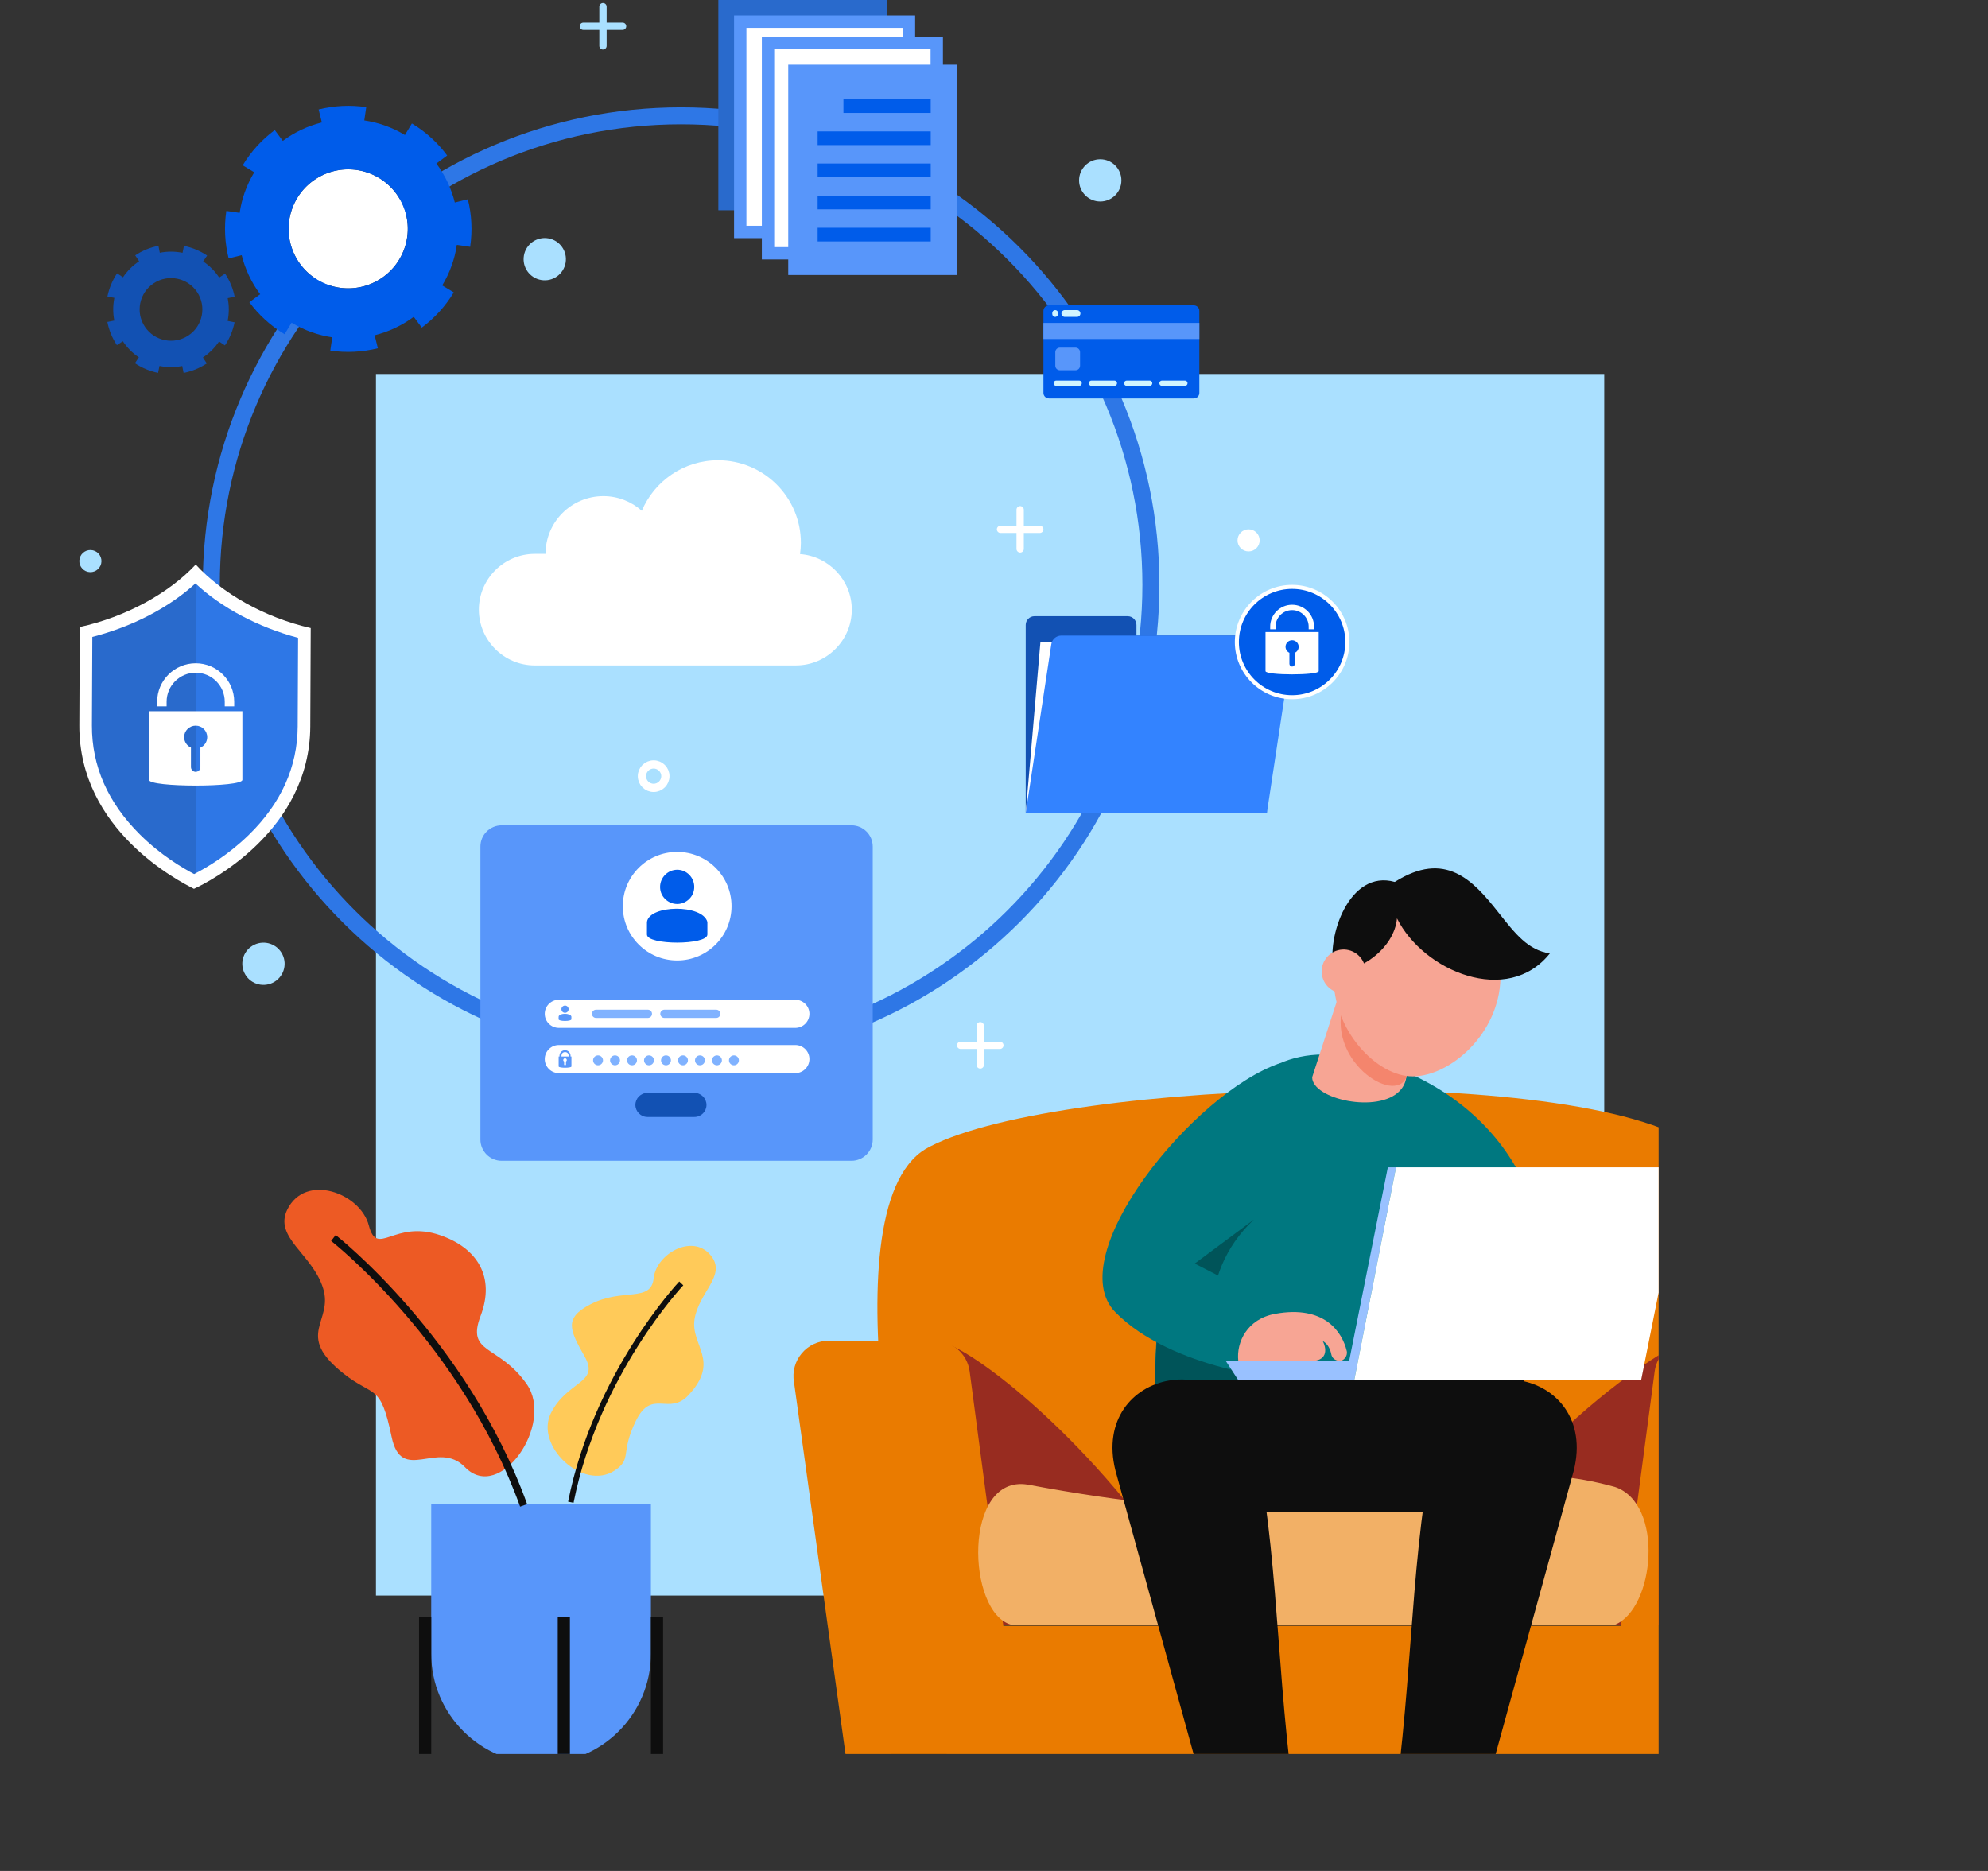 <svg width="1020" height="960" viewBox="0 0 1020 960" fill="none" xmlns="http://www.w3.org/2000/svg">
  <rect x="0" y="0" width="1020" height="960" fill="#333333" stroke="none"/>
  <g clip-path="url(#clip0_0_5)">
    <path d="M823.101 191.895H192.898V818.686H823.101V191.895Z" fill="#AAE0FF" />
    <path d="M5.822 960H1014.43C1017.51 960 1020 957.511 1020 954.44C1020 951.369 1017.51 948.88 1014.43 948.88H5.822C2.746 948.88 0.253 951.369 0.253 954.44C0.253 957.511 2.746 960 5.822 960Z" fill="#2D5B98" />
    <path d="M221.252 771.839H333.969V848.549C333.969 879.606 308.714 904.822 277.608 904.822C246.502 904.822 221.247 879.606 221.247 848.549V771.839H221.252Z" fill="#5896FA" />
    <path d="M221.252 829.816H215.005V948.884H221.252V829.816Z" fill="#0E0E0E" />
    <path d="M340.216 829.816H333.969V948.884H340.216V829.816Z" fill="#0E0E0E" />
    <path d="M292.413 829.816H286.166V948.884H292.413V829.816Z" fill="#0E0E0E" />
    <path d="M334.26 904.822H215.005V911.059H334.26V904.822Z" fill="#0E0E0E" />
    <path d="M365.384 645.107C372.186 654.887 358.496 663.318 356.362 676.878C354.229 690.437 369.784 698.064 353.287 715.816C343.128 726.75 334.547 712.228 326.289 728.985C318.032 745.742 324.538 748.568 315.256 754.596C299.073 765.107 274.314 741.877 282.64 725.138C290.966 708.398 307.813 709.897 300.02 696.124C292.226 682.351 289.328 676.419 302.768 669.342C319.401 660.584 334.056 668.628 335.398 655.814C336.735 643 356.39 632.166 365.389 645.107H365.384Z" fill="#FFCA59" />
    <path d="M294.283 771.072L291.485 770.517C304.597 704.337 348.073 657.999 348.514 657.536L350.584 659.498C350.152 659.952 307.235 705.727 294.287 771.072H294.283Z" fill="#0E0E0E" />
    <path d="M147.402 620.655C140.368 634.964 160.187 643.372 165.737 660.888C171.288 678.404 150.846 684.591 176.251 704.773C191.902 717.202 195.173 709.434 200.929 737.239C205.992 761.719 224.623 738.424 238.554 752.793C256.53 771.331 284.619 730.643 270.229 710.165C255.838 689.688 239.046 694.984 246.584 675.193C254.123 655.405 245.133 640.492 225.924 633.828C202.148 625.574 193.599 645.498 189.245 628.809C184.896 612.119 156.702 601.731 147.402 620.659V620.655Z" fill="#ED5A24" />
    <path d="M266.862 773.075C236.548 689.156 170.551 637.249 169.891 636.731L172.234 633.719C172.907 634.242 239.769 686.835 270.456 771.78L266.862 773.075Z" fill="#0E0E0E" />
    <path d="M349.461 540.765C482.586 540.765 590.505 433.015 590.505 300.098C590.505 167.181 482.586 59.43 349.461 59.43C216.336 59.43 108.416 167.181 108.416 300.098C108.416 433.015 216.336 540.765 349.461 540.765Z" stroke="#2E77E6" stroke-width="8.73" stroke-miterlimit="10" />
    <path d="M410.49 284.303C410.744 282.427 410.922 280.524 410.922 278.575C410.922 255.149 391.904 236.162 368.442 236.162C350.839 236.162 335.739 246.85 329.297 262.081C324.051 257.416 317.158 254.559 309.583 254.559C293.186 254.559 279.897 267.828 279.897 284.199H274.355C258.591 284.199 245.693 297.077 245.693 312.817C245.693 328.557 258.591 341.435 274.355 341.435H408.374C424.138 341.435 437.037 328.557 437.037 312.817C437.037 297.79 425.271 285.403 410.49 284.308V284.303Z" fill="white" />
    <path d="M436.855 423.477H257.417C251.379 423.477 246.484 428.364 246.484 434.393V584.696C246.484 590.725 251.379 595.612 257.417 595.612H436.855C442.893 595.612 447.787 590.725 447.787 584.696V434.393C447.787 428.364 442.893 423.477 436.855 423.477Z" fill="#5896FA" />
    <path d="M408.078 527.41H286.726C282.754 527.41 279.505 524.167 279.505 520.201C279.505 516.236 282.754 512.992 286.726 512.992H408.078C412.05 512.992 415.299 516.236 415.299 520.201C415.299 524.167 412.05 527.41 408.078 527.41Z" fill="white" />
    <path d="M408.078 550.627H286.726C282.754 550.627 279.505 547.384 279.505 543.418C279.505 539.453 282.754 536.209 286.726 536.209H408.078C412.05 536.209 415.299 539.453 415.299 543.418C415.299 547.384 412.05 550.627 408.078 550.627Z" fill="white" />
    <path d="M309.387 544.059C309.387 545.462 308.25 546.598 306.844 546.598C305.438 546.598 304.301 545.462 304.301 544.059C304.301 542.655 305.438 541.519 306.844 541.519C308.25 541.519 309.387 542.655 309.387 544.059Z" fill="#80B2FF" />
    <path d="M318.1 544.059C318.1 545.462 316.963 546.598 315.557 546.598C314.151 546.598 313.014 545.462 313.014 544.059C313.014 542.655 314.151 541.519 315.557 541.519C316.963 541.519 318.1 542.655 318.1 544.059Z" fill="#80B2FF" />
            <path d="M326.817 544.059C326.817 545.462 325.68 546.598 324.274 546.598C322.868 546.598 321.731 545.462 321.731 544.059C321.731 542.655 322.868 541.519 324.274 541.519C325.68 541.519 326.817 542.655 326.817 544.059Z" fill="#80B2FF" />
            <path d="M335.53 544.059C335.53 545.462 334.392 546.598 332.986 546.598C331.581 546.598 330.443 545.462 330.443 544.059C330.443 542.655 331.581 541.519 332.986 541.519C334.392 541.519 335.53 542.655 335.53 544.059Z" fill="#80B2FF" />
            <path d="M344.247 544.059C344.247 545.462 343.109 546.598 341.704 546.598C340.298 546.598 339.16 545.462 339.16 544.059C339.16 542.655 340.298 541.519 341.704 541.519C343.109 541.519 344.247 542.655 344.247 544.059Z" fill="#80B2FF" />
            <path d="M352.964 544.059C352.964 545.462 351.826 546.598 350.421 546.598C349.015 546.598 347.877 545.462 347.877 544.059C347.877 542.655 349.015 541.519 350.421 541.519C351.826 541.519 352.964 542.655 352.964 544.059Z" fill="#80B2FF" />
            <path d="M361.676 544.059C361.676 545.462 360.539 546.598 359.133 546.598C357.727 546.598 356.59 545.462 356.59 544.059C356.59 542.655 357.727 541.519 359.133 541.519C360.539 541.519 361.676 542.655 361.676 544.059Z" fill="#80B2FF" />
            <path d="M370.394 544.059C370.394 545.462 369.256 546.598 367.85 546.598C366.444 546.598 365.307 545.462 365.307 544.059C365.307 542.655 366.444 541.519 367.85 541.519C369.256 541.519 370.394 542.655 370.394 544.059Z" fill="#80B2FF" />
            <path d="M379.111 544.059C379.111 545.462 377.973 546.598 376.567 546.598C375.162 546.598 374.024 545.462 374.024 544.059C374.024 542.655 375.162 541.519 376.567 541.519C377.973 541.519 379.111 542.655 379.111 544.059Z" fill="#80B2FF" />
            <path d="M347.445 492.819C362.851 492.819 375.339 480.35 375.339 464.969C375.339 449.587 362.851 437.119 347.445 437.119C332.04 437.119 319.551 449.587 319.551 464.969C319.551 480.35 332.04 492.819 347.445 492.819Z" fill="white" />
            <path d="M347.482 463.847C350.202 463.847 352.718 462.52 354.324 460.499C355.512 459.036 356.208 457.151 356.208 455.062C356.208 450.251 352.295 446.276 347.477 446.276C342.659 446.276 338.678 450.251 338.678 455.062C338.678 457.156 339.374 459.036 340.562 460.499C342.168 462.52 344.679 463.847 347.477 463.847H347.482Z" fill="#005CEA" />
            <path d="M362.946 479.505C362.946 485.051 331.935 485.051 331.935 479.505L331.945 473.045C333.168 464.215 360.425 463.842 362.95 473.045V479.505H362.946Z" fill="#005CEA" />
            <path d="M292.745 542.092V541.706C292.745 540.143 291.471 538.871 289.906 538.871C288.341 538.871 287.067 540.143 287.067 541.706V542.092H286.635V547.202C286.635 548.083 293.195 548.083 293.195 547.202V542.092H292.745ZM288.077 541.706C288.077 540.725 288.682 539.834 289.906 539.834C291.13 539.834 291.753 540.67 291.753 541.706V542.092H288.077V541.706ZM290.388 544.667V546.144C290.388 546.407 290.161 546.598 289.897 546.598C289.633 546.598 289.442 546.407 289.442 546.144V544.667C289.178 544.518 288.987 544.25 288.987 543.909C288.987 543.418 289.405 543 289.897 543C290.388 543 290.807 543.418 290.807 543.909C290.807 544.25 290.616 544.513 290.388 544.667Z" fill="#5896FA" />
            <path d="M289.91 519.679C290.484 519.679 291.016 519.397 291.353 518.975C291.603 518.666 291.749 518.271 291.749 517.826C291.749 516.813 290.925 515.972 289.906 515.972C288.887 515.972 288.05 516.813 288.05 517.826C288.05 518.266 288.195 518.666 288.445 518.975C288.782 519.402 289.314 519.679 289.906 519.679H289.91Z" fill="#5896FA" />
            <path d="M293.173 522.981C293.173 524.153 286.594 524.153 286.594 522.981L286.63 521.619C286.889 519.756 292.64 519.674 293.173 521.619V522.981Z" fill="#5896FA" />
            <path d="M332.418 522.318H305.825C304.66 522.318 303.705 521.364 303.705 520.201C303.705 519.038 304.66 518.085 305.825 518.085H332.418C333.582 518.085 334.538 519.038 334.538 520.201C334.538 521.364 333.582 522.318 332.418 522.318Z" fill="#80B2FF" />
            <path d="M367.491 522.318H340.898C339.734 522.318 338.778 521.364 338.778 520.201C338.778 519.038 339.734 518.085 340.898 518.085H367.491C368.656 518.085 369.611 519.038 369.611 520.201C369.611 521.364 368.656 522.318 367.491 522.318Z" fill="#80B2FF" />
            <path d="M356.294 560.771H332.199C328.782 560.771 326.012 563.536 326.012 566.946C326.012 570.357 328.782 573.122 332.199 573.122H356.294C359.712 573.122 362.482 570.357 362.482 566.946C362.482 563.536 359.712 560.771 356.294 560.771Z" fill="#1251B3" />
            <path d="M100.423 289.668C86.601 304.454 64.54 316.569 40.936 321.734C40.927 323.31 40.891 332.027 40.709 372.224C40.467 425.844 91.578 452.045 99.513 456.065C107.202 452.531 158.954 426.371 159.195 372.751C159.377 332.559 159.413 323.837 159.422 322.261C135.864 316.887 114.112 304.577 100.423 289.668Z" fill="white" />
            <path d="M100.282 299.362C86.746 311.758 67.993 321.507 47.369 326.817L47.164 372.247C47.074 393.033 55.34 411.839 71.751 428.142C82.529 438.854 93.867 445.499 99.617 448.484C99.863 448.357 100.136 448.216 100.404 448.08V299.471C100.363 299.434 100.322 299.403 100.286 299.366L100.282 299.362Z" fill="#296ACC" />
            <path d="M100.395 299.466V448.075C106.373 444.968 117.247 438.549 127.657 428.388C144.208 412.235 152.648 393.501 152.739 372.715L152.944 327.285C132.429 321.806 113.812 311.935 100.395 299.466Z" fill="#2E77E6" />
            <path d="M76.437 364.947V400.142C76.437 404.063 124.363 404.063 124.363 400.142V364.947H76.437ZM102.82 383.635V393.61C102.82 394.941 101.737 396.04 100.409 396.04C99.08 396.04 97.975 394.937 97.975 393.61V383.612C95.923 382.69 94.481 380.619 94.481 378.229C94.481 374.963 97.142 372.328 100.413 372.328C103.685 372.328 106.323 374.963 106.323 378.229C106.323 380.637 104.904 382.708 102.829 383.635H102.82Z" fill="white" />
            <path d="M120.163 362.439H115.314V360.068C115.314 351.855 108.621 345.178 100.4 345.178C92.179 345.178 85.486 351.86 85.486 360.068V362.439H80.636V360.068C80.636 349.184 89.503 340.331 100.404 340.331C111.305 340.331 120.168 349.184 120.168 360.068V362.439H120.163Z" fill="white" />
            <path d="M455.144 0H368.574V107.89H455.144V0Z" fill="#296ACC" />
            <path d="M466.373 11.138H379.802V119.028H466.373V11.138Z" fill="white" stroke="#5896FA" stroke-width="6.34" stroke-miterlimit="10" />
            <path d="M480.627 22.081H394.056V129.971H480.627V22.081Z" fill="white" stroke="#5896FA" stroke-width="6.34" stroke-miterlimit="10" />
            <path d="M491 33.219H404.429V141.109H491V33.219Z" fill="#5896FA" />
            <path d="M477.528 50.931H432.751V57.949H477.528V50.931Z" fill="#005CEA" />
            <path d="M477.533 67.42H419.511V74.438H477.533V67.42Z" fill="#005CEA" />
            <path d="M477.533 83.905H419.511V90.923H477.533V83.905Z" fill="#005CEA" />
            <path d="M477.533 100.39H419.511V107.408H477.533V100.39Z" fill="#005CEA" />
            <path d="M477.533 116.875H419.511V123.893H477.533V116.875Z" fill="#005CEA" />
            <path d="M208.45 124.235C212.22 107.802 201.933 91.429 185.474 87.665C169.015 83.901 152.616 94.172 148.846 110.606C145.077 127.039 155.364 143.412 171.823 147.176C188.282 150.94 204.681 140.669 208.45 124.235Z" fill="white" />
            <path d="M226.898 146.465C230.861 139.901 233.34 132.805 234.391 125.646L236.671 125.978L241.17 126.637H241.229C242.444 118.451 242.03 110.165 240.046 102.252L233.354 103.906C231.557 96.747 228.395 89.919 223.891 83.91L229.437 79.794C224.691 73.362 218.599 67.738 211.329 63.364L207.758 69.278C201.161 65.303 194.077 62.846 186.907 61.797L187.908 54.974C179.705 53.761 171.392 54.197 163.481 56.155L165.137 62.837C157.962 64.627 151.128 67.788 145.109 72.285L140.987 66.748C134.545 71.486 128.912 77.568 124.531 84.827L130.455 88.393C126.478 94.98 124.012 102.052 122.961 109.211L118.125 108.503L116.151 108.23L116.128 108.217C114.913 116.407 115.35 124.706 117.311 132.606L124.003 130.952C125.8 138.111 128.981 144.948 133.489 150.962L127.943 155.077C132.689 161.51 138.758 167.12 146.028 171.494L149.6 165.58C156.197 169.55 163.303 172.026 170.473 173.075L169.686 178.376L169.472 179.898C177.675 181.111 185.965 180.661 193.877 178.703L192.221 172.021C199.391 170.227 206.238 167.052 212.285 162.563L216.406 168.101C222.826 163.349 228.445 157.29 232.826 150.031L226.903 146.465H226.898ZM162.88 143.576C148.408 134.863 143.753 116.112 152.484 101.662C161.197 87.235 179.978 82.592 194.45 91.305C208.9 100.008 213.554 118.755 204.837 133.182C196.111 147.632 177.33 152.279 162.88 143.576Z" fill="#005CEA" />
            <path d="M112.465 142.413C110.236 139.047 107.415 136.267 104.244 134.15L104.918 133.142L106.251 131.156L106.264 131.129C102.638 128.704 98.598 127.027 94.381 126.178L93.657 129.73C89.84 128.962 85.877 128.926 81.992 129.707L81.287 126.146C77.151 126.946 73.097 128.567 69.371 131.029L71.382 134.064C67.997 136.299 65.227 139.106 63.106 142.272L60.081 140.255C57.651 143.876 55.977 147.923 55.122 152.12L58.68 152.842C57.911 156.654 57.874 160.61 58.657 164.49L55.09 165.194C55.891 169.323 57.515 173.37 59.981 177.091L63.02 175.083C65.258 178.462 68.07 181.229 71.241 183.346L69.813 185.481L69.235 186.357L69.221 186.366C72.847 188.792 76.901 190.464 81.105 191.318L81.828 187.765C85.645 188.533 89.622 188.565 93.503 187.784L94.208 191.345C98.343 190.545 102.388 188.933 106.114 186.466L104.103 183.432C107.488 181.197 110.268 178.385 112.388 175.214L114.736 176.786L115.414 177.231C117.843 173.611 119.504 169.573 120.359 165.375L116.801 164.653C117.57 160.842 117.602 156.872 116.829 152.988L120.395 152.284C119.581 148.164 117.966 144.125 115.5 140.405L112.461 142.413H112.465ZM96.624 172.157C89.203 177.059 79.221 175.033 74.312 167.624C69.408 160.224 71.441 150.262 78.862 145.356C86.273 140.46 96.251 142.49 101.155 149.89C106.064 157.299 104.035 167.265 96.624 172.162V172.157Z" fill="#1251B3" />
            <path d="M612.525 156.681H538.198C536.633 156.681 535.364 157.948 535.364 159.511V201.62C535.364 203.183 536.633 204.45 538.198 204.45H612.525C614.091 204.45 615.36 203.183 615.36 201.62V159.511C615.36 157.948 614.091 156.681 612.525 156.681Z" fill="#005CEA" />
            <path d="M615.36 165.702H535.363V173.947H615.36V165.702Z" fill="#5896FA" />
            <path d="M553.689 195.283H541.929C541.182 195.283 540.573 195.887 540.573 196.637C540.573 197.382 541.178 197.991 541.929 197.991H553.689C554.436 197.991 555.045 197.387 555.045 196.637C555.045 195.892 554.44 195.283 553.689 195.283Z" fill="#D1F5FF" />
            <path d="M571.774 195.283H560.013C559.267 195.283 558.658 195.887 558.658 196.637C558.658 197.382 559.263 197.991 560.013 197.991H571.774C572.52 197.991 573.13 197.387 573.13 196.637C573.13 195.892 572.525 195.283 571.774 195.283Z" fill="#D1F5FF" />
            <path d="M589.864 195.283H578.103C577.357 195.283 576.747 195.887 576.747 196.637C576.747 197.382 577.352 197.991 578.103 197.991H589.864C590.61 197.991 591.219 197.387 591.219 196.637C591.219 195.892 590.614 195.283 589.864 195.283Z" fill="#D1F5FF" />
            <path d="M607.953 195.283H596.192C595.446 195.283 594.836 195.887 594.836 196.637C594.836 197.382 595.441 197.991 596.192 197.991H607.953C608.699 197.991 609.309 197.387 609.309 196.637C609.309 195.892 608.704 195.283 607.953 195.283Z" fill="#D1F5FF" />
            <path d="M541.383 159.107C540.559 159.107 539.89 159.774 539.89 160.597V161.119C539.89 161.941 540.559 162.609 541.383 162.609C542.206 162.609 542.875 161.941 542.875 161.119V160.597C542.875 159.774 542.206 159.107 541.383 159.107Z" fill="#D1F5FF" />
            <path d="M544.604 160.86C544.604 161.828 545.391 162.613 546.36 162.613H552.584C553.553 162.613 554.34 161.828 554.34 160.86C554.34 159.892 553.553 159.107 552.584 159.107H546.36C545.391 159.107 544.604 159.892 544.604 160.86Z" fill="#D1F5FF" />
            <path d="M551.824 178.381H543.785C542.496 178.381 541.451 179.424 541.451 180.711V187.634C541.451 188.921 542.496 189.964 543.785 189.964H551.824C553.113 189.964 554.158 188.921 554.158 187.634V180.711C554.158 179.424 553.113 178.381 551.824 178.381Z" fill="#5896FA" />
            <path d="M583.089 326.126V320.671C583.089 318.195 581.078 316.183 578.599 316.183H530.764C528.284 316.183 526.269 318.191 526.269 320.671V417.122H649.996V326.126H583.085H583.089Z" fill="#1251B3" />
            <path d="M655.142 329.438H533.817L526.269 417.118H649.396L655.142 329.438Z" fill="white" />
            <path d="M650.001 417.118H526.273L539.404 330.528C539.786 327.993 541.97 326.122 544.536 326.122H657.767C660.943 326.122 663.372 328.943 662.899 332.077L650.005 417.118H650.001Z" fill="#3383FF" />
            <path d="M682.998 349.454C694.069 338.4 694.069 320.479 682.998 309.425C671.927 298.371 653.977 298.371 642.906 309.425C631.836 320.479 631.836 338.4 642.906 349.454C653.977 360.507 671.927 360.507 682.998 349.454Z" fill="#005CEA" />
            <path d="M662.954 358.778C646.748 358.778 633.563 345.614 633.563 329.438C633.563 313.262 646.748 300.098 662.954 300.098C679.159 300.098 692.344 313.262 692.344 329.438C692.344 345.614 679.159 358.778 662.954 358.778ZM662.954 302.169C647.89 302.169 635.642 314.402 635.642 329.438C635.642 344.474 647.89 356.711 662.954 356.711C678.017 356.711 690.265 344.474 690.265 329.438C690.265 314.402 678.017 302.169 662.954 302.169Z" fill="white" />
            <path d="M649.305 324.318V344.36C649.305 346.59 676.598 346.59 676.598 344.36V324.318H649.305ZM664.332 334.962V340.644C664.332 341.403 663.718 342.03 662.958 342.03C662.198 342.03 661.57 341.403 661.57 340.644V334.952C660.401 334.426 659.578 333.249 659.578 331.886C659.578 330.028 661.093 328.525 662.954 328.525C664.814 328.525 666.32 330.024 666.32 331.886C666.32 333.258 665.51 334.439 664.328 334.962H664.332Z" fill="white" />
            <path d="M674.209 322.888H671.448V321.538C671.448 316.864 667.635 313.057 662.954 313.057C658.272 313.057 654.459 316.864 654.459 321.538V322.888H651.698V321.538C651.698 315.342 656.748 310.3 662.954 310.3C669.159 310.3 674.209 315.342 674.209 321.538V322.888Z" fill="white" />
            <path d="M564.508 103.392C570.504 103.392 575.364 98.54 575.364 92.554C575.364 86.568 570.504 81.716 564.508 81.716C558.513 81.716 553.653 86.568 553.653 92.554C553.653 98.54 558.513 103.392 564.508 103.392Z" fill="#AAE0FF" />
            <path d="M290.202 134.825C291.218 128.926 287.251 123.322 281.342 122.308C275.433 121.294 269.82 125.255 268.805 131.154C267.79 137.054 271.757 142.658 277.665 143.672C283.574 144.685 289.187 140.725 290.202 134.825Z" fill="#AAE0FF" />
            <path d="M640.619 282.94C643.755 282.94 646.297 280.402 646.297 277.271C646.297 274.14 643.755 271.602 640.619 271.602C637.483 271.602 634.941 274.14 634.941 277.271C634.941 280.402 637.483 282.94 640.619 282.94Z" fill="white" />
            <path d="M51.91 289.195C52.627 286.147 50.733 283.096 47.68 282.381C44.627 281.665 41.572 283.556 40.855 286.604C40.138 289.652 42.032 292.703 45.085 293.419C48.138 294.134 51.194 292.243 51.91 289.195Z" fill="#AAE0FF" />
            <path d="M139.895 504.288C145.295 501.689 147.563 495.21 144.959 489.818C142.355 484.426 135.867 482.163 130.466 484.762C125.066 487.362 122.799 493.84 125.402 499.232C128.006 504.624 134.495 506.888 139.895 504.288Z" fill="#AAE0FF" />
            <path d="M309.378 25.415C308.341 25.415 307.499 24.575 307.499 23.539V3.434C307.499 2.398 308.341 1.558 309.378 1.558C310.416 1.558 311.257 2.398 311.257 3.434V23.535C311.257 24.57 310.416 25.411 309.378 25.411V25.415Z" fill="#AAE0FF" />
            <path d="M297.431 13.487C297.431 12.451 298.273 11.611 299.31 11.611H319.442C320.479 11.611 321.321 12.451 321.321 13.487C321.321 14.522 320.479 15.363 319.442 15.363H299.31C298.273 15.363 297.431 14.522 297.431 13.487Z" fill="#AAE0FF" />
            <path d="M523.416 283.531C522.379 283.531 521.537 282.691 521.537 281.655V261.554C521.537 260.519 522.379 259.678 523.416 259.678C524.453 259.678 525.295 260.519 525.295 261.554V281.655C525.295 282.691 524.453 283.531 523.416 283.531Z" fill="white" />
            <path d="M511.469 271.602C511.469 270.567 512.31 269.726 513.348 269.726H533.48C534.517 269.726 535.359 270.567 535.359 271.602C535.359 272.638 534.517 273.478 533.48 273.478H513.348C512.31 273.478 511.469 272.638 511.469 271.602Z" fill="white" />
            <path d="M502.947 548.297C501.91 548.297 501.068 547.457 501.068 546.421V526.32C501.068 525.284 501.91 524.444 502.947 524.444C503.985 524.444 504.826 525.284 504.826 526.32V546.421C504.826 547.457 503.985 548.297 502.947 548.297Z" fill="white" />
            <path d="M491 536.368C491 535.333 491.842 534.492 492.879 534.492H513.011C514.048 534.492 514.89 535.333 514.89 536.368C514.89 537.404 514.048 538.244 513.011 538.244H492.879C491.842 538.244 491 537.404 491 536.368Z" fill="white" />
            <path d="M335.375 404.262C338.699 404.262 341.394 401.572 341.394 398.253C341.394 394.934 338.699 392.243 335.375 392.243C332.051 392.243 329.356 394.934 329.356 398.253C329.356 401.572 332.051 404.262 335.375 404.262Z" stroke="white" stroke-width="4.23" stroke-miterlimit="10" />
            <path d="M483.325 948.821H459.767L457.333 897.681H485.763L483.325 948.821Z" fill="#0E0E0E" />
            <path d="M892.733 948.821H869.175L866.741 897.681H895.172L892.733 948.821Z" fill="#0E0E0E" />
            <path d="M872.196 808.92C869.598 816.96 866.768 825.214 863.674 833.681H472.61C472.61 833.681 422.141 628.582 472.61 591.074C473.902 590.115 475.449 589.171 477.255 588.248C545.227 553.375 817.75 545.19 873.079 590.052C873.502 590.383 873.893 590.729 874.271 591.074C894.658 609.762 912.383 684.346 872.201 808.92H872.196Z" fill="#EA7B00" />
            <path d="M620.05 833.681H472.697L487.065 689.933C512.761 701.067 581.165 759.843 620.046 833.681H620.05Z" fill="#982C20" />
            <path d="M872.196 808.92C869.598 816.96 866.768 825.214 863.675 833.681H721.635C746.062 788.451 805.294 719.941 862.81 688.402L872.201 808.92H872.196Z" fill="#982C20" />
            <path d="M921.2 687.921H866.982C857.869 687.921 850.167 694.662 848.97 703.683L831.677 834.226H514.804L497.51 703.683C496.314 694.662 488.611 687.921 479.498 687.921H425.28C413.97 687.921 405.408 698.128 407.396 709.248L437.496 926.644H467.274H908.02H908.98L939.08 709.248C941.068 698.128 932.506 687.921 921.196 687.921H921.2Z" fill="#EA7B00" />
            <path d="M828.519 762.922C854.034 771.449 849.061 825.387 828.519 833.681H518.998C495.882 827.726 493.93 756.377 527.265 761.746C731.289 800.048 741.175 738.942 828.519 762.927V762.922Z" fill="#F2B066" />
            <path d="M592.607 708.253C592.511 722.18 593.262 735.286 594.764 746.769H739.897L748.491 605.278C739.87 553.598 716.271 541.074 678.914 541.074C645.483 541.074 623.217 568.302 609.686 604.751C597.989 636.245 592.816 674.606 592.607 708.253Z" fill="#007880" />
            <path d="M592.607 710.983L645.128 707.826C615.969 698.296 613.649 653.615 643.29 625.811L609.682 604.747C597.985 636.24 592.812 677.337 592.602 710.979L592.607 710.983Z" fill="#005459" />
            <path d="M582.607 776.009H782.009V708.258H602.393L582.607 776.009Z" fill="#0E0E0E" />
            <path d="M807.486 754.51L753.928 948.821H712.162C725.384 866.133 722.422 812.381 734.861 743.721C745.771 687.362 820.471 702.275 807.486 754.51Z" fill="#0E0E0E" />
            <path d="M738.928 948.821C738.928 948.694 738.919 948.566 738.919 948.435C738.919 934.03 750.616 922.351 765.043 922.351C779.47 922.351 791.167 934.03 791.167 948.435C791.167 948.562 791.158 948.689 791.158 948.821H738.932H738.928Z" fill="#B15626" />
            <path d="M770.075 922.838L760.58 919.939C754.31 907.629 727.581 909.155 731.303 924.137C720.816 925.695 715.297 920.48 715.297 920.48L712.162 948.816H768.796L770.075 922.838Z" fill="#B15626" />
            <path d="M572.306 754.51L625.865 948.821H667.631C654.409 866.133 657.371 812.381 644.932 743.721C634.022 687.362 559.322 702.275 572.306 754.51Z" fill="#0E0E0E" />
            <path d="M640.865 948.821C640.865 948.694 640.874 948.566 640.874 948.435C640.874 934.03 629.177 922.351 614.75 922.351C600.323 922.351 588.626 934.03 588.626 948.435C588.626 948.562 588.635 948.689 588.635 948.821H640.86H640.865Z" fill="#B15626" />
            <path d="M609.718 922.838L619.213 919.939C625.483 907.629 652.212 909.155 648.49 924.137C658.977 925.695 664.496 920.48 664.496 920.48L667.631 948.816H610.997L609.718 922.838Z" fill="#B15626" />
            <path d="M656.548 545.617C676.134 557.486 678.927 592.732 668.886 606.773L612.994 648.346L669.901 677.604L660.656 707.826C660.656 707.826 601.26 703.002 572.184 673.221C544.267 644.63 612.325 560.648 656.552 545.612L656.548 545.617Z" fill="#007880" />
            <path d="M696.284 599.082C679.528 578.078 691.102 545.617 712.458 546.571C782.008 571.019 803.478 638.898 781.444 669.369C762.568 695.475 679.528 705.527 679.528 705.527V676.946L737.226 664.499C737.226 664.499 707.476 618.479 696.284 599.082Z" fill="#007880" />
            <path d="M635.337 698.282C634.259 688.711 639.869 676.741 654.296 674.125C679.496 669.555 688.618 683.36 690.997 693.231C691.616 695.802 689.278 698.523 687.112 698.282C684.946 698.041 683.427 696.824 683.054 694.866C682.608 692.509 681.357 689.592 678.654 688.071C681.257 693.167 680.169 698.282 673.076 698.282H635.333H635.337Z" fill="#F7A594" />
            <path d="M692.235 698.255L712.067 598.973H716.271C714.929 605.81 695.42 705.15 694.81 708.253H635.378L628.886 698.255H692.235Z" fill="#99C1FF" />
            <path d="M716.266 598.973H863.834L842.009 708.258H694.806L716.266 598.973Z" fill="white" />
            <path d="M673.245 552.735C673.245 564.032 707.162 571.523 718.25 559.649C719.929 557.868 721.08 555.656 721.526 552.948L727.913 524.335L687.403 509.086L686.198 512.824L673.245 552.735Z" fill="#F7A594" />
            <path d="M721.521 552.948L727.909 524.335L689.583 514.033C679.66 543.509 715.06 567.062 721.516 552.948H721.521Z" fill="#F4856D" />
            <path d="M684.41 498.093C682.276 526.216 704.537 550.982 723.213 552.24C741.89 553.498 767.609 532.666 769.738 504.543C771.872 476.42 754.497 452.182 730.934 450.396C707.372 448.616 686.539 469.97 684.41 498.093Z" fill="#F7A594" />
            <path d="M715.634 452.531C741.462 436.201 755.675 451.559 768.537 467.849C777.563 479.278 783.956 487.491 795.184 489.212C773.578 516.422 730.37 498.47 716.757 471.206C715.415 486.727 697.094 499.583 684.41 498.097C680.301 480.827 692.28 445.913 715.638 452.531H715.634Z" fill="#0E0E0E" />
            <path d="M691.153 509.512C697.282 508.518 701.443 502.753 700.449 496.634C699.454 490.514 693.679 486.359 687.55 487.352C681.422 488.346 677.26 494.111 678.255 500.23C679.25 506.35 685.024 510.505 691.153 509.512Z" fill="#F7A594" />
  </g>
  <defs>
    <clipPath id="clip0_0_5">
      <rect width="850.75" height="900" fill="white" transform="translate(0.253)" />
      </clipPath>
  </defs>
</svg>